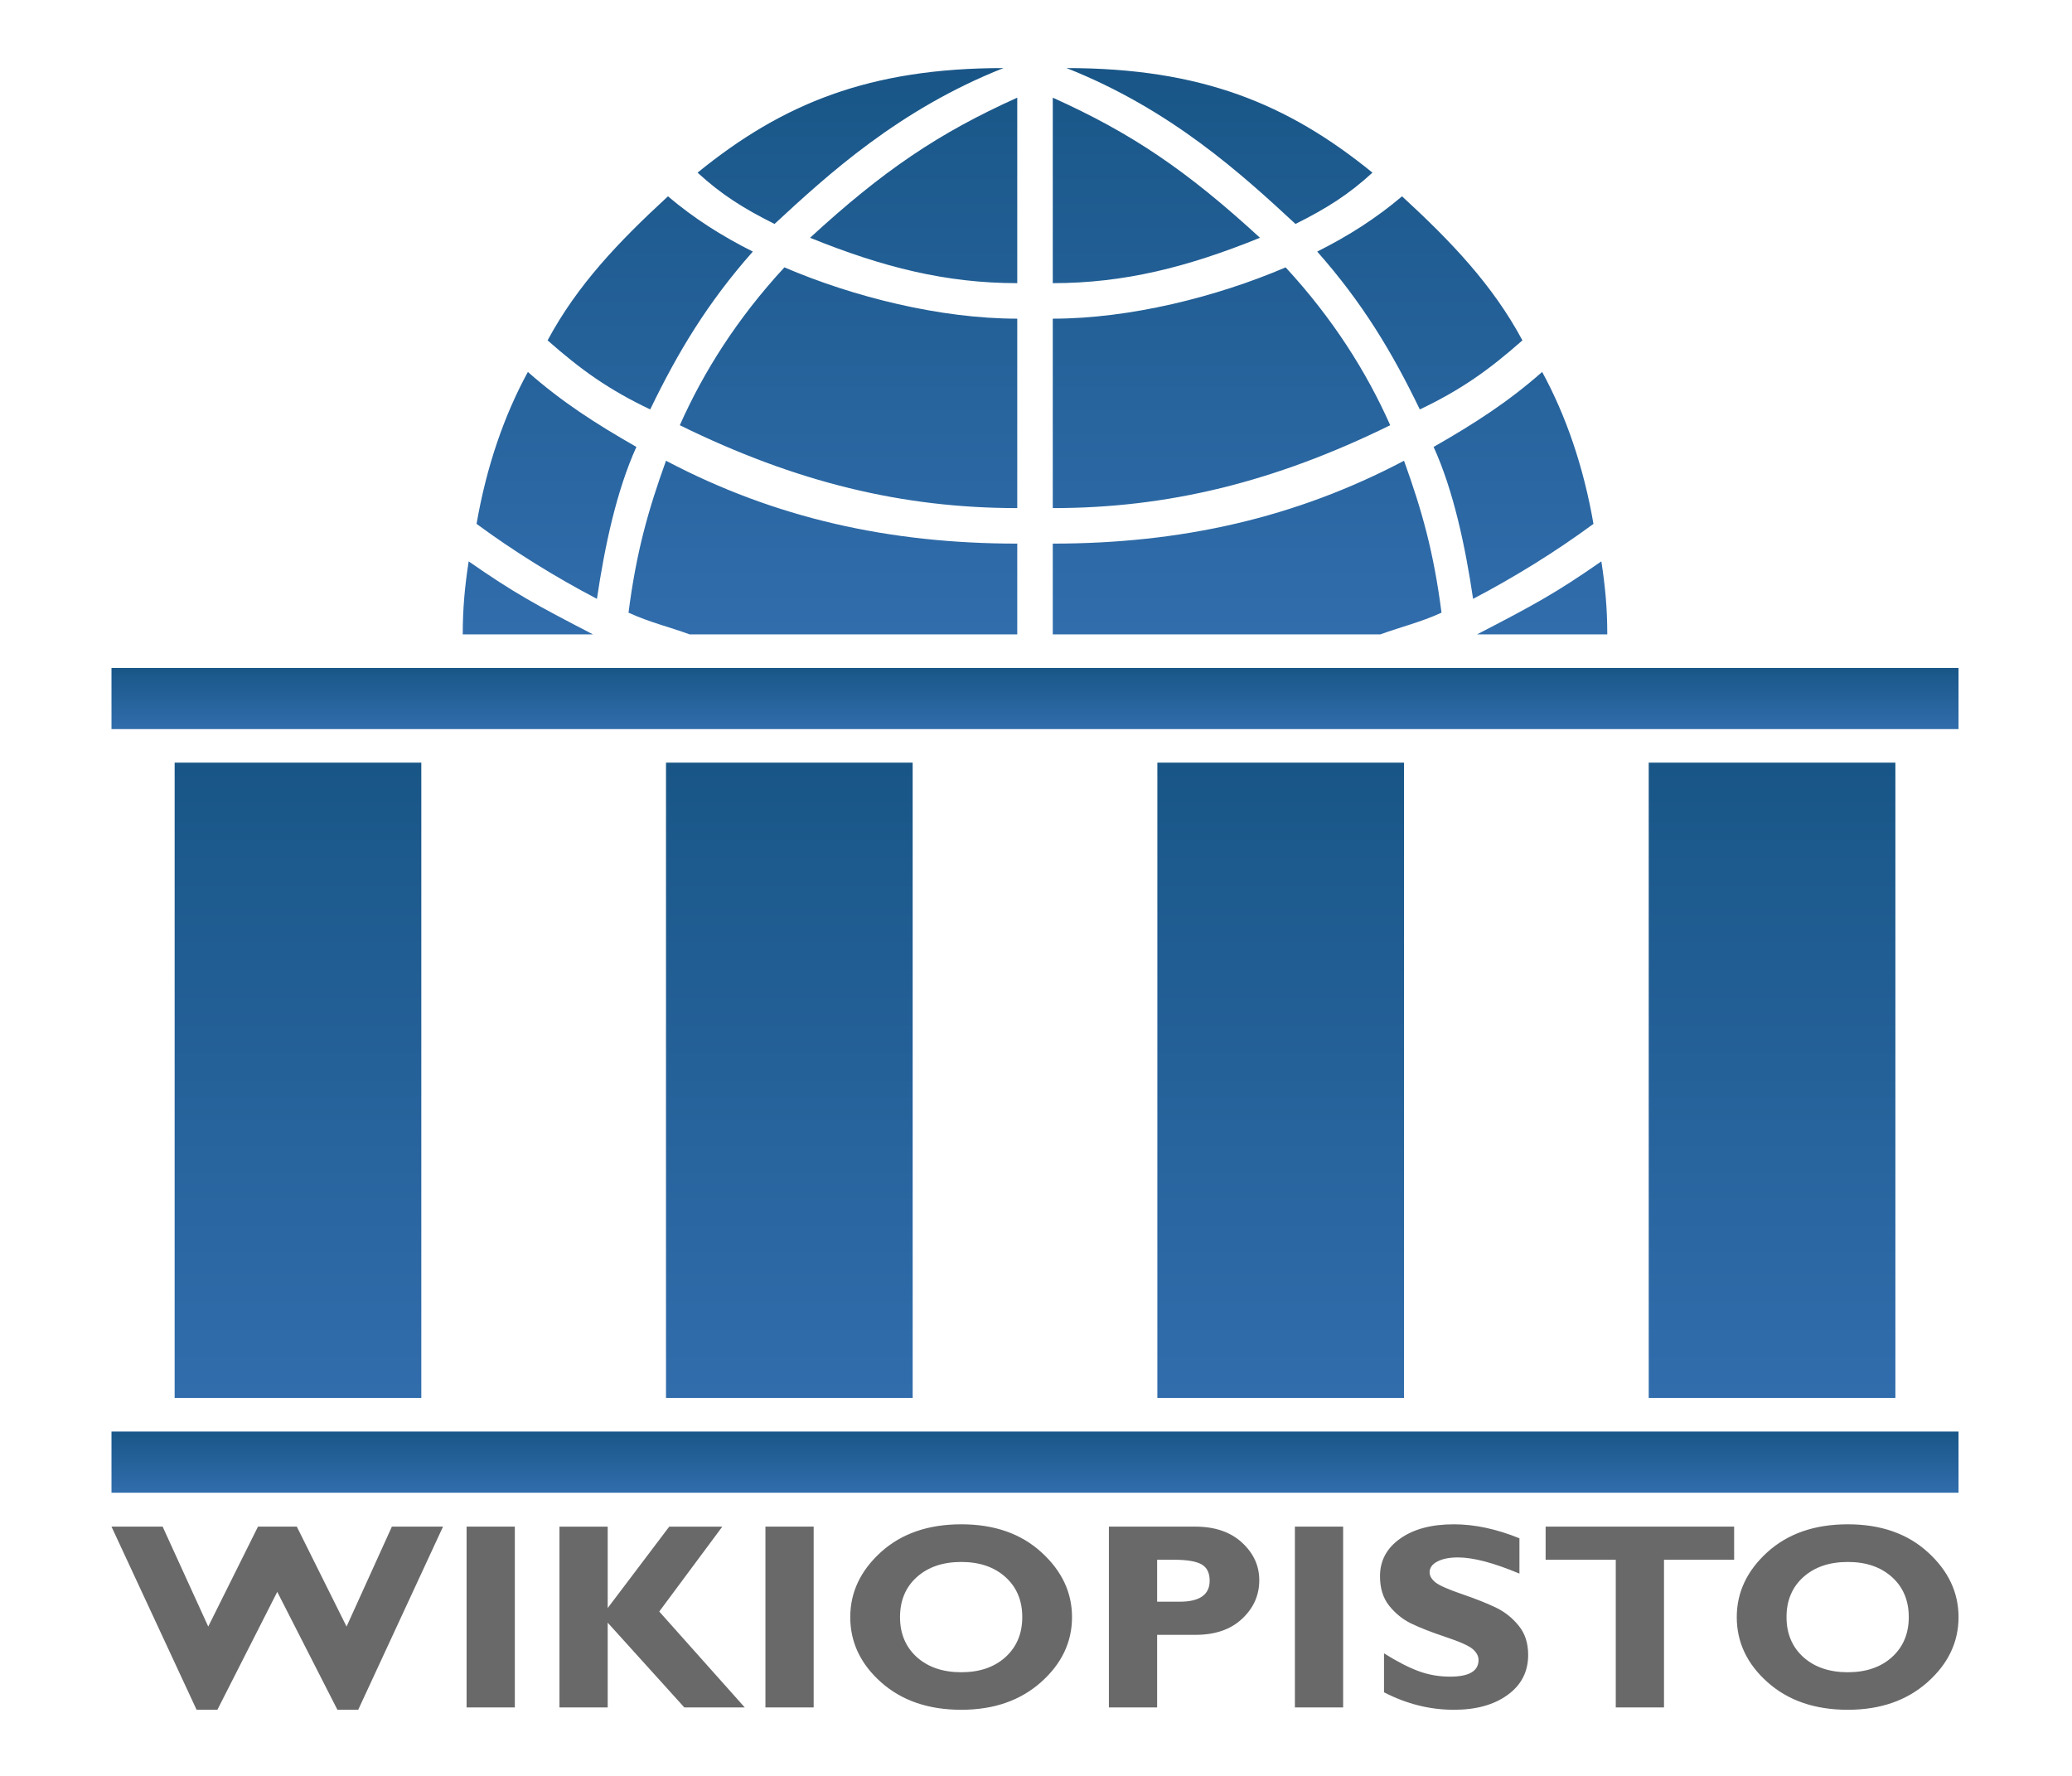 <?xml version="1.0" encoding="UTF-8"?>
<!DOCTYPE svg PUBLIC "-//W3C//DTD SVG 1.1//EN" "http://www.w3.org/Graphics/SVG/1.1/DTD/svg11.dtd">
<!-- Creator: CorelDRAW -->
<svg xmlns="http://www.w3.org/2000/svg" xml:space="preserve" width="4200px" height="3600px" style="shape-rendering:geometricPrecision; text-rendering:geometricPrecision; image-rendering:optimizeQuality; fill-rule:evenodd; clip-rule:evenodd"
viewBox="0 0 4200 3780"
 xmlns:xlink="http://www.w3.org/1999/xlink">
 <defs>
  <style type="text/css">
   <![CDATA[
    .fil7 {fill:dimgray;fill-rule:nonzero}
    .fil6 {fill:url(#id0);fill-rule:nonzero}
    .fil1 {fill:url(#id1);fill-rule:nonzero}
    .fil2 {fill:url(#id2);fill-rule:nonzero}
    .fil0 {fill:url(#id3);fill-rule:nonzero}
    .fil3 {fill:url(#id4);fill-rule:nonzero}
    .fil4 {fill:url(#id5);fill-rule:nonzero}
    .fil5 {fill:url(#id6);fill-rule:nonzero}
   ]]>
  </style>
  <linearGradient id="id0" gradientUnits="userSpaceOnUse" x1="2097.9" y1="3047.1" x2="2097.9" y2="3177.3">
   <stop offset="0" style="stop-color:#195687"/>
   <stop offset="1" style="stop-color:#316DAC"/>
  </linearGradient>
  <linearGradient id="id1" gradientUnits="userSpaceOnUse" xlink:href="#id0" x1="2097.9" y1="1421.7" x2="2097.9" y2="1551.9">
  </linearGradient>
  <linearGradient id="id2" gradientUnits="userSpaceOnUse" xlink:href="#id0" x1="529.2" y1="1623.3" x2="529.2" y2="2975.7">
  </linearGradient>
  <linearGradient id="id3" gradientUnits="userSpaceOnUse" xlink:href="#id0" x1="2097.9" y1="144.9" x2="2097.9" y2="1350.3">
  </linearGradient>
  <linearGradient id="id4" gradientUnits="userSpaceOnUse" xlink:href="#id0" x1="1575" y1="1623.3" x2="1575" y2="2975.7">
  </linearGradient>
  <linearGradient id="id5" gradientUnits="userSpaceOnUse" xlink:href="#id0" x1="2620.8" y1="1623.3" x2="2620.8" y2="2975.7">
  </linearGradient>
  <linearGradient id="id6" gradientUnits="userSpaceOnUse" xlink:href="#id0" x1="3666.6" y1="1623.3" x2="3666.6" y2="2975.7">
  </linearGradient>
 </defs>
 <g id="svg2">
  <path class="fil0" d="M1379.7 367.5c180.6,-147 365.399,-222.6 651,-222.6 -222.6,88.2 -373.8,226.8 -487.2,331.8 -67.201,-33.6 -113.4,-62.999 -163.8,-109.2zm1436.4 0l0 0c-180.601,-147 -365.401,-222.6 -651.001,-222.6 222.6,88.2 373.8,226.8 487.2,331.8 67.201,-33.6 113.4,-62.999 163.801,-109.2zm-755.999 235.201l0 0c-151.2,0 -285.6,-33.601 -441.001,-96.6 155.4,-142.801 272.999,-222.6 441.001,-298.2l0 394.8zm75.599 0l0 0c151.2,0 285.6,-33.601 440.999,-96.6 -155.399,-142.801 -272.999,-222.6 -440.999,-298.2l0 394.8zm-638.4 -67.201l0 0c-67.2,-33.6 -126,-71.4 -180.6,-117.6 -105.001,96.6 -193.2,189 -256.201,306.6 71.401,63 130.201,105.001 218.401,147 58.8,-121.799 121.799,-226.8 218.4,-336zm1201.2 0l0 0c67.2,-33.6 126,-71.4 180.6,-117.6 105.001,96.6 193.2,189 256.201,306.6 -71.401,63 -130.2,105.001 -218.401,147 -58.8,-121.799 -121.799,-226.8 -218.4,-336zm-638.399 142.801l0 0c-163.801,0 -348.601,-46.201 -495.601,-109.201 -100.8,109.201 -172.2,222.601 -222.6,336.001 247.799,121.799 474.599,176.399 718.2,176.399l0 -403.199zm75.599 0l0 0c163.8,0 348.6,-46.201 495.599,-109.201 100.8,109.201 172.2,222.601 222.601,336.001 -247.8,121.799 -474.6,176.399 -718.2,176.399l0 -403.199zm-1117.2 113.4l0 0c71.4,62.999 142.8,109.2 230.999,159.599 -41.999,92.4 -67.2,210 -83.999,323.4 -88.2,-46.199 -176.4,-100.8 -256.201,-159.599 21,-121.801 58.8,-231 109.201,-323.4zm2158.8 0l0 0c-71.4,62.999 -142.8,109.2 -230.999,159.599 41.999,92.4 67.2,210 83.999,323.4 88.201,-46.199 176.4,-100.8 256.201,-159.599 -21,-121.801 -58.8,-231 -109.201,-323.4zm-1117.2 558.6l0 0 -697.201 0c-46.199,-16.8 -83.999,-25.2 -130.2,-46.201 16.8,-130.2 42,-218.4 79.8,-323.399 231,121.799 474.6,176.399 747.601,176.399l0 193.2zm75.599 0l0 0 697.2 0c46.199,-16.8 83.999,-25.2 130.2,-46.201 -16.8,-130.2 -42,-218.4 -79.8,-323.399 -231,121.799 -474.6,176.399 -747.6,176.399l0 193.2zm-1255.8 0l0 0c0,-54.6 4.2,-100.8 12.6,-155.4 96.6,67.201 142.801,92.4 264.6,155.4l-277.2 0zm2436 0l0 0c0,-54.6 -4.2,-100.8 -12.6,-155.4 -96.6,67.201 -142.801,92.4 -264.6,155.4l277.2 0z"/>
  <g id="_88444368">
   <polygon id="_88444752" class="fil1" points="132.3,1421.7 4063.5,1421.7 4063.5,1551.9 132.3,1551.9 "/>
   <polygon id="_88444488" class="fil2" points="266.699,1623.3 791.7,1623.3 791.7,2975.7 266.699,2975.7 "/>
   <polygon id="_88444416" class="fil3" points="1312.5,1623.3 1837.5,1623.3 1837.5,2975.7 1312.5,2975.7 "/>
   <polygon id="_88444992" class="fil4" points="2358.3,1623.3 2883.3,1623.3 2883.3,2975.7 2358.3,2975.7 "/>
   <polygon id="_88445064" class="fil5" points="3404.1,1623.3 3929.1,1623.3 3929.1,2975.7 3404.1,2975.7 "/>
   <polygon id="_88445136" class="fil6" points="132.3,3047.1 4063.5,3047.1 4063.5,3177.3 132.3,3177.3 "/>
  </g>
  <path class="fil7" d="M485.122 3388.31l-127.441 250.987 -44.25 0 -181.131 -389.841 108.856 0 97.055 212.691 105.907 -212.691 82.6 0 105.904 212.691 96.467 -212.691 108.856 0 -180.54 389.841 -44.252 0 -128.031 -250.987zm505.634 -138.854l0 0 0 384.879 -102.662 0 0 -384.879 102.662 0zm441.617 0l0 0 -134.225 180.732 182.016 204.147 -128.62 0 -163.138 -180.458 0 180.458 -102.66 0 0 -384.879 102.66 0 0 173.291 130.981 -173.291 112.986 0zm194.409 0l0 0 0 384.879 -102.662 0 0 -384.879 102.662 0zm314.175 -4.959l0 0c70.212,0 127.051,19.835 170.51,59.505 43.465,39.491 65.198,85.502 65.198,138.03 0,53.263 -22.029,99.459 -66.08,138.579 -44.053,39.121 -100.597,58.686 -169.627,58.686 -69.816,0 -126.652,-19.47 -170.51,-58.411 -43.858,-38.936 -65.785,-85.222 -65.785,-138.854 0,-52.713 21.73,-98.815 65.195,-138.305 43.661,-39.485 100.693,-59.23 171.1,-59.23zm0 314.902l0 0c38.941,0 70.309,-10.747 94.107,-32.234 23.797,-21.673 35.695,-50.052 35.695,-85.133 0,-35.265 -11.898,-63.64 -35.695,-85.132 -23.798,-21.488 -55.167,-32.234 -94.107,-32.234 -39.136,0 -70.702,10.746 -94.692,32.234 -23.798,21.492 -35.696,49.866 -35.696,85.132 0,35.081 11.898,63.46 35.696,85.133 23.99,21.487 55.556,32.234 94.692,32.234zm314.179 -309.943l0 0 183.787 0c41.692,0 74.829,11.296 99.413,33.887 24.585,22.592 36.877,49.314 36.877,80.169 0,31.959 -12.194,59.33 -36.582,82.102 -24.191,22.775 -57.229,34.165 -99.122,34.165l-81.716 0 0 154.556 -102.658 0 0 -384.879zm102.658 70.527l0 0 0 89.266 47.791 0c42.676,0 64.017,-14.877 64.017,-44.634 0,-16.714 -5.705,-28.285 -17.111,-34.712 -11.407,-6.616 -30.877,-9.921 -58.411,-9.921l-36.287 0zm395.895 -70.527l0 0 0 384.879 -102.662 0 0 -384.879 102.662 0zm375.244 24.794l0 0 0 75.214c-54.674,-22.961 -98.237,-34.441 -130.688,-34.441 -18.486,0 -33.235,2.941 -44.252,8.818 -10.816,5.693 -16.223,13.314 -16.223,22.866 0,7.347 3.934,14.327 11.801,20.939 7.866,6.611 27.042,15.151 57.524,25.622 30.483,10.467 54.871,20.205 73.159,29.203 18.289,8.999 34.024,21.673 47.202,38.022 13.371,16.345 20.061,37.01 20.061,61.987 0,35.631 -14.557,64.009 -43.661,85.133 -28.913,21.123 -67.065,31.684 -114.463,31.684 -51.134,0 -100.693,-12.398 -148.677,-37.196l0 -82.927c27.53,17.264 51.918,29.848 73.159,37.743 21.238,7.899 43.76,11.85 67.557,11.85 40.315,0 60.474,-11.85 60.474,-35.54 0,-8.084 -4.032,-15.705 -12.096,-22.87 -8.064,-7.161 -27.534,-15.884 -58.41,-26.172 -30.68,-10.283 -55.068,-19.835 -73.161,-28.653 -17.899,-8.814 -33.435,-21.394 -46.609,-37.743 -12.982,-16.344 -19.47,-37.283 -19.47,-62.816 0,-33.058 14.257,-59.694 42.775,-79.898 28.514,-20.385 66.67,-30.577 114.457,-30.577 44.055,0 90.567,9.917 139.54,29.753zm456.955 -24.794l0 0 0 70.527 -149.268 0 0 314.352 -102.662 0 0 -314.352 -149.273 0 0 -70.527 401.203 0zm241.902 -4.959l0 0c70.21,0 127.05,19.835 170.514,59.505 43.465,39.491 65.195,85.502 65.195,138.03 0,53.263 -22.025,99.459 -66.08,138.579 -44.055,39.121 -100.596,58.686 -169.629,58.686 -69.816,0 -126.652,-19.47 -170.51,-58.411 -43.859,-38.936 -65.785,-85.222 -65.785,-138.854 0,-52.713 21.73,-98.815 65.193,-138.305 43.661,-39.485 100.693,-59.23 171.101,-59.23zm0 314.902l0 0c38.941,0 70.309,-10.747 94.106,-32.234 23.798,-21.673 35.696,-50.052 35.696,-85.133 0,-35.265 -11.898,-63.64 -35.696,-85.132 -23.797,-21.488 -55.165,-32.234 -94.106,-32.234 -39.137,0 -70.703,10.746 -94.693,32.234 -23.797,21.492 -35.696,49.866 -35.696,85.132 0,35.081 11.9,63.46 35.696,85.133 23.99,21.487 55.556,32.234 94.693,32.234z"/>
 </g>
</svg>
